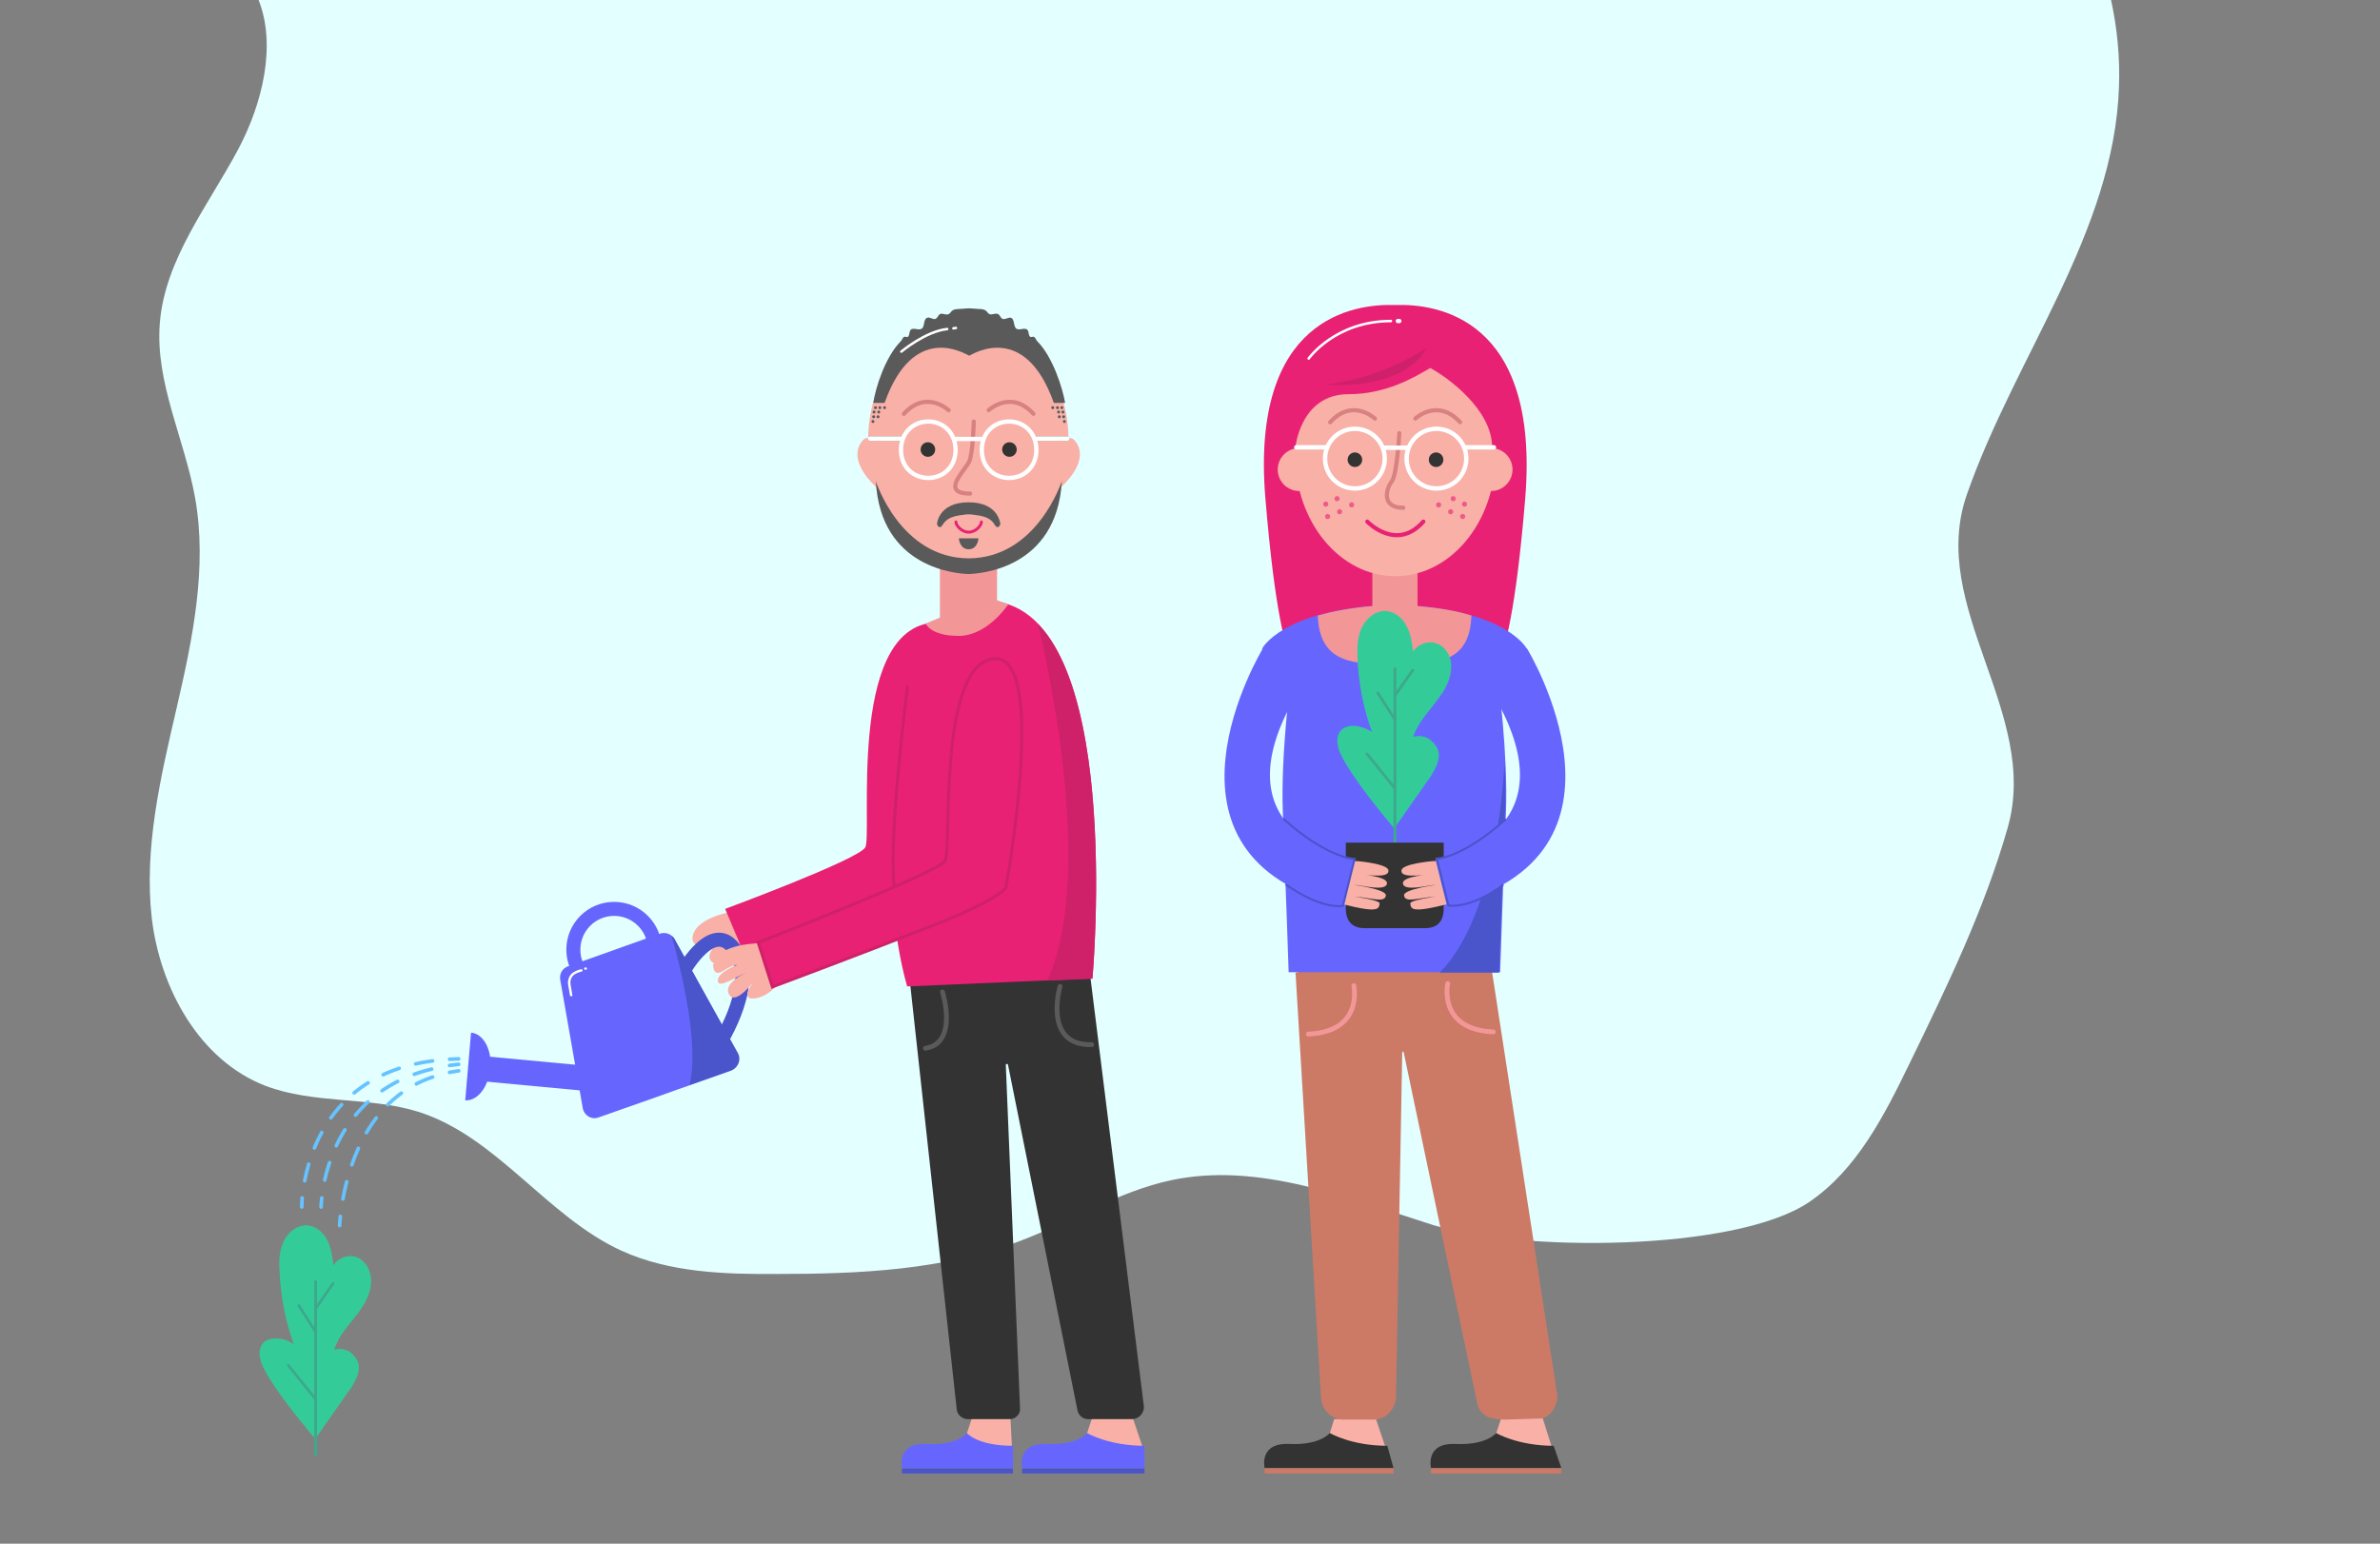 <?xml version="1.0" encoding="utf-8"?>
<!-- Generator: Adobe Illustrator 23.0.6, SVG Export Plug-In . SVG Version: 6.00 Build 0)  -->
<svg version="1.1" xmlns="http://www.w3.org/2000/svg" xmlns:xlink="http://www.w3.org/1999/xlink" x="0px" y="0px"
	 viewBox="0 0 653.8 424.1" style="enable-background:new 0 0 653.8 424.1;" xml:space="preserve">
<rect x="0" y="0" width="653.8" height="424.1" fill="#808080" stroke="none"/>
<style type="text/css">
	.st0{fill:#E3FFFF;}
	.st1{display:none;}
	.st2{display:inline;}
	.st3{fill:#33CC99;}
	.st4{fill:none;stroke:#3EA88C;stroke-width:0.787;stroke-linecap:round;stroke-miterlimit:10;}
	.st5{opacity:0.48;fill:#3EA88C;}
	.st6{fill:none;stroke:#FFFFFF;stroke-linecap:round;stroke-miterlimit:10;}
	.st7{fill:#96F7BB;}
	.st8{fill:none;stroke:#3EA88C;stroke-width:1.584;stroke-linecap:round;stroke-miterlimit:10;}
	.st9{fill:none;stroke:#FFFFFF;stroke-width:2.112;stroke-linecap:round;stroke-miterlimit:10;}
	.st10{fill:#CCFFCF;}
	.st11{fill:none;stroke:#3EA88C;stroke-width:2.574;stroke-linecap:round;stroke-miterlimit:10;}
	.st12{fill:none;stroke:#FFFFFF;stroke-width:3.432;stroke-linecap:round;stroke-miterlimit:10;}
	.st13{fill:#3EA88C;}
	.st14{fill:#F39698;}
	.st15{fill:#6666FF;}
	.st16{fill:none;stroke:#3EA88C;stroke-width:0.767;stroke-linecap:round;stroke-miterlimit:10;}
	.st17{fill:#F8B0A7;}
	.st18{fill:#E92175;}
	.st19{fill:none;stroke:#6666FF;stroke-width:3.851;stroke-miterlimit:10;}
	.st20{fill:none;stroke:#4A54CB;stroke-width:3.851;stroke-miterlimit:10;}
	.st21{fill:#333333;}
	.st22{fill:#CC7A66;}
	.st23{fill:none;stroke:#F39698;stroke-width:1.317;stroke-linecap:round;stroke-miterlimit:10;}
	.st24{fill:#4A54CB;}
	.st25{fill:#DDAE8E;}
	.st26{fill:none;stroke:#D78181;stroke-width:1.126;stroke-linecap:round;stroke-miterlimit:10;}
	.st27{fill:none;stroke:#E92175;stroke-width:1.126;stroke-linecap:round;stroke-miterlimit:10;}
	.st28{fill:none;stroke:#3EA88C;stroke-width:0.783;stroke-linecap:round;stroke-miterlimit:10;}
	.st29{fill:none;stroke:#D78181;stroke-width:1.136;stroke-linecap:round;stroke-miterlimit:10;}
	.st30{fill:none;stroke:#FFFFFF;stroke-width:1.191;stroke-linecap:round;stroke-miterlimit:10;}
	.st31{fill:none;stroke:#3EA88C;stroke-width:1.191;stroke-linecap:round;stroke-miterlimit:10;}
	.st32{fill:none;stroke:#FFFFFF;stroke-width:1.191;stroke-miterlimit:10;}
	.st33{fill:#5A5A5A;}
	.st34{fill:none;stroke:#E92175;stroke-width:0.796;stroke-linecap:round;stroke-miterlimit:10;}
	.st35{fill:#E92175;stroke:#CF2169;stroke-width:0.856;stroke-linecap:round;stroke-miterlimit:10;}
	.st36{fill:none;stroke:#CF2169;stroke-width:0.856;stroke-linecap:round;stroke-miterlimit:10;}
	.st37{opacity:0.6;}
	.st38{fill:none;stroke:#FFFFFF;stroke-width:1.216;stroke-miterlimit:10;}
	.st39{fill:none;stroke:#FFFFFF;stroke-width:1.216;stroke-linecap:round;stroke-miterlimit:10;}
	.st40{fill:#CF2169;}
	.st41{fill:none;stroke:#FFFFFF;stroke-width:0.688;stroke-linecap:round;stroke-miterlimit:10;}
	.st42{fill:none;stroke:#FFFFFF;stroke-width:1.177;stroke-linecap:round;stroke-miterlimit:10;}
	.st43{fill:none;stroke:#5A5A5A;stroke-width:1.317;stroke-linecap:round;stroke-miterlimit:10;}
	.st44{fill:none;stroke:#FFFFFF;stroke-width:0.659;stroke-linecap:round;stroke-miterlimit:10;}
	.st45{fill:none;stroke:#66C3FF;stroke-width:0.993;stroke-linecap:round;stroke-linejoin:round;}
	.st46{fill:none;stroke:#66C3FF;stroke-width:0.993;stroke-linecap:round;stroke-linejoin:round;stroke-dasharray:4.714,4.714;}
	.st47{fill:none;stroke:#66C3FF;stroke-width:0.993;stroke-linecap:round;stroke-linejoin:round;stroke-dasharray:4.979,4.979;}
	.st48{fill:none;stroke:#66C3FF;stroke-width:0.993;stroke-linecap:round;stroke-linejoin:round;stroke-dasharray:4.859,4.859;}
	.st49{fill:#6666FF;stroke:#4A54CB;stroke-width:0.57;stroke-linecap:round;stroke-miterlimit:10;}
	.st50{fill:#B66E4D;}
	.st51{fill:#6C3220;}
	.st52{fill:#9D5F44;}
	.st53{fill:none;stroke:#924D2F;stroke-width:2.002;stroke-linecap:round;stroke-miterlimit:10;}
	.st54{fill:none;stroke:#FFFFFF;stroke-width:1.778;stroke-linecap:round;stroke-miterlimit:10;}
	.st55{fill:none;stroke:#5A5A5A;stroke-width:2.002;stroke-linecap:round;stroke-miterlimit:10;}
	.st56{fill:none;stroke:#FFFFFF;stroke-width:2.162;stroke-miterlimit:10;}
	.st57{fill:none;stroke:#FFFFFF;stroke-width:2.162;stroke-linecap:round;stroke-miterlimit:10;}
	.st58{opacity:0.26;fill:#F8B0A7;}
	.st59{fill:#33CC99;stroke:#3EA88C;stroke-width:1.014;stroke-linecap:round;stroke-miterlimit:10;}
	.st60{fill:none;stroke:#4A54CB;stroke-width:0.713;stroke-linecap:round;stroke-miterlimit:10;}
	.st61{fill:none;stroke:#FFFFFF;stroke-width:1.274;stroke-linecap:round;stroke-miterlimit:10;}
	.st62{fill:none;stroke:#CF2169;stroke-width:0.713;stroke-linecap:round;stroke-miterlimit:10;}
	.st63{fill:#E92175;stroke:#CF2169;stroke-width:1.014;stroke-linecap:round;stroke-miterlimit:10;}
	.st64{fill:none;stroke:#FFFFFF;stroke-width:0.933;stroke-linecap:round;stroke-miterlimit:10;}
	.st65{fill:none;stroke:#D78181;stroke-width:1.905;stroke-linecap:round;stroke-miterlimit:10;}
	.st66{fill:none;stroke:#D78181;stroke-width:1.888;stroke-linecap:round;stroke-miterlimit:10;}
	.st67{fill:none;stroke:#FFFFFF;stroke-width:1.996;stroke-linecap:round;stroke-miterlimit:10;}
	.st68{fill:none;stroke:#3EA88C;stroke-width:1.996;stroke-linecap:round;stroke-miterlimit:10;}
	.st69{fill:none;stroke:#FFFFFF;stroke-width:1.996;stroke-miterlimit:10;}
	.st70{fill:none;stroke:#E92175;stroke-width:1.335;stroke-linecap:round;stroke-miterlimit:10;}
	.st71{fill:none;stroke:#D78181;stroke-width:1.934;stroke-linecap:round;stroke-miterlimit:10;}
	.st72{fill:none;stroke:#E92175;stroke-width:1.934;stroke-linecap:round;stroke-miterlimit:10;}
	.st73{fill:none;stroke:#3EA88C;stroke-width:1.345;stroke-linecap:round;stroke-miterlimit:10;}
	.st74{fill:none;stroke:#FFFFFF;stroke-width:2.089;stroke-miterlimit:10;}
	.st75{fill:none;stroke:#FFFFFF;stroke-width:2.089;stroke-linecap:round;stroke-miterlimit:10;}
	.st76{fill:none;stroke:#FFFFFF;stroke-width:1.182;stroke-linecap:round;stroke-miterlimit:10;}
	.st77{fill:none;stroke:#FFFFFF;stroke-width:2.021;stroke-linecap:round;stroke-miterlimit:10;}
	.st78{fill:#6666FF;stroke:#4A54CB;stroke-width:0.979;stroke-linecap:round;stroke-miterlimit:10;}
</style>
<g id="BG">
</g>
<g id="Background" class="st1">
	<g class="st2">
		<path class="st0" d="M53.8,0.7c9.6,34.5-25.7,63.3-42,95.2c-15.5,30.3-13,69.1,6.3,97.2c11.1,16.1,27.2,29,34.4,47.2
			c8.7,22.3,2,47.3,3.2,71.1c1.6,30.9,18.3,61.8,45.9,75.8c27.7,14,61.1,9.6,91.1,1.6c30-8.1,59.9-19.5,90.9-18.6
			c52.9,1.5,100.9,38.6,153.8,35.6c49-2.9,91.1-39.9,140.1-42.6c54.7-3,108.6,37.2,160.9,20.9c11-3.4,21.1-9.2,31.7-13.9
			c65.6-28.9,141.5-11.2,209.9,10.3c37.7,11.8,76.7,24.5,113.1,9.3V0.7H53.8z"/>
	</g>
	<g class="st2">
		<path class="st0" d="M53.8,0.7c9.6,34.5-25.7,63.3-42,95.2c-15.5,30.3-13,69.1,6.3,97.2c11.1,16.1,27.2,29,34.4,47.2
			c8.7,22.3,2,47.3,3.2,71.1c1.6,30.9,18.3,61.8,45.9,75.8c27.7,14,61.1,9.6,91.1,1.6c30-8.1,59.9-19.5,90.9-18.6
			c52.9,1.5,100.9,38.6,153.8,35.6c49-2.9,91.1-39.9,140.1-42.6c54.7-3,108.6,37.2,160.9,20.9c11-3.4,21.1-9.2,31.7-13.9
			c65.6-28.9,141.5-11.2,209.9,10.3c37.7,11.8,76.7,24.5,113.1,9.3V0.7H53.8z"/>
	</g>
	<g class="st2">
		<path class="st3" d="M88.7,105c-0.7-0.6-2.9-2.8-0.4-5.5c0.3-0.3,0.7-0.6,1-0.9c1.4-1.5,2.2-3.1,2.6-4.5c0,0,0-0.1,0-0.1
			c0-0.1,0.1-0.3,0.1-0.4c0-0.1,0-0.1,0.1-0.2c0-0.1,0.1-0.3,0.1-0.4c0,0,0-0.1,0-0.1c0.2-1,0.2-1.6,0.2-1.6c0-0.3,0-0.5,0-0.8
			c0-6.8-5.5-12.3-12.3-12.3c-6.8,0-12.3,5.5-12.3,12.3c0,0.3,0,0.5,0,0.8l0,0c0,0,0.1,4.7,3.7,8c3.6,3.3-0.2,6-0.2,6l0,0
			c-3.7,2.7-6,7-6,11.9c0,8.2,6.6,14.8,14.8,14.8s14.8-6.6,14.8-14.8C94.9,112.1,92.5,107.7,88.7,105z"/>
		<path class="st3" d="M80.2,78.1c-6.8,0-12.3,5.5-12.3,12.3c0,0.3,0,0.5,0,0.8l0,0c0,0,0.1,4.7,3.7,8c3.6,3.3-0.2,6-0.2,6l0,0
			c-3.7,2.7-6,7-6,11.9c0,8.2,6.6,14.8,14.8,14.8"/>
		<line class="st4" x1="80.2" y1="153.9" x2="80.2" y2="88.7"/>
		<line class="st4" x1="70.8" y1="114.3" x2="80.2" y2="123.7"/>
		<line class="st4" x1="80.2" y1="96.9" x2="85" y2="92.1"/>
		<line class="st4" x1="80.2" y1="113.3" x2="85.6" y2="107.9"/>
		<g>
			<circle class="st3" cx="39.4" cy="117.2" r="20"/>
			<polyline class="st4" points="39.4,153.9 39.4,130.7 28,121.7 			"/>
			<line class="st4" x1="39.4" y1="132.2" x2="39.4" y2="106.2"/>
			<line class="st4" x1="39.4" y1="118.8" x2="48.1" y2="110.1"/>
			<path class="st5" d="M56.9,107.5c0,0.3,0.2,23-24.9,28.3c2.3,0.9,4.8,1.4,7.4,1.4c11,0,20-9,20-20
				C59.4,113.6,58.5,110.3,56.9,107.5z"/>
			<g>
				<path class="st6" d="M24.9,108c0,0,1.7-5.7,8.8-7.7"/>
				<line class="st6" x1="35.2" y1="99.8" x2="35.2" y2="99.8"/>
			</g>
		</g>
		<g>
			<path class="st6" d="M70.4,89c0,0,1.7-5.7,8.8-7.7"/>
			<line class="st6" x1="80.7" y1="80.8" x2="80.7" y2="80.8"/>
		</g>
		<path class="st5" d="M92.7,109.3c-0.3,4.9-2.4,16.9-15.5,22.3c1,0.2,1.9,0.3,3,0.3c8.2,0,14.8-6.6,14.8-14.8
			C94.9,114.2,94.1,111.6,92.7,109.3z"/>
		<g>
			<path class="st5" d="M89.4,98.5c1.3-1.4,2.1-3,2.5-4.4c0,0,0-0.1,0-0.1c0-0.1,0.1-0.3,0.1-0.4c0-0.1,0-0.1,0.1-0.2
				c0-0.1,0.1-0.3,0.1-0.4c0,0,0-0.1,0-0.1c0.2-1,0.2-1.6,0.2-1.6c0-0.3,0-0.5,0-0.8c0-2.1-0.5-4.1-1.5-5.8
				C91,84.7,90.6,93.3,89.4,98.5z"/>
			<path class="st5" d="M87.3,102.9C87.2,103,87.3,103,87.3,102.9C87.3,103,87.3,103,87.3,102.9z"/>
		</g>
	</g>
	<g class="st2">
		<circle class="st3" cx="516.1" cy="99.8" r="20"/>
		<polyline class="st4" points="516.1,136.5 516.1,113.4 504.7,104.4 		"/>
		<line class="st4" x1="516.1" y1="114.9" x2="516.1" y2="88.9"/>
		<line class="st4" x1="516.1" y1="101.4" x2="524.8" y2="92.8"/>
		<path class="st5" d="M533.6,90.1c0,0.3,0.2,23-24.9,28.3c2.3,0.9,4.8,1.4,7.4,1.4c11,0,20-9,20-20C536.1,96.3,535.2,93,533.6,90.1
			z"/>
		<g>
			<path class="st6" d="M501.5,90.7c0,0,1.7-5.7,8.8-7.7"/>
			<line class="st6" x1="511.9" y1="82.5" x2="511.9" y2="82.5"/>
		</g>
	</g>
	<g class="st2">
		<path class="st3" d="M565.3,87.7c-0.7-0.6-2.9-2.8-0.4-5.5c0.3-0.3,0.7-0.6,1-0.9c1.4-1.5,2.2-3.1,2.6-4.5c0,0,0-0.1,0-0.1
			c0-0.1,0.1-0.3,0.1-0.4c0-0.1,0-0.1,0.1-0.2c0-0.1,0.1-0.3,0.1-0.4c0,0,0-0.1,0-0.1c0.2-1,0.2-1.6,0.2-1.6c0-0.3,0-0.5,0-0.8
			c0-6.8-5.5-12.3-12.3-12.3s-12.3,5.5-12.3,12.3c0,0.3,0,0.5,0,0.8l0,0c0,0,0.1,4.7,3.7,8c3.6,3.3-0.2,6-0.2,6l0,0
			c-3.7,2.7-6,7-6,11.9c0,8.2,6.6,14.8,14.8,14.8c8.2,0,14.8-6.6,14.8-14.8C571.6,94.8,569.1,90.4,565.3,87.7z"/>
		<path class="st3" d="M556.8,60.8c-6.8,0-12.3,5.5-12.3,12.3c0,0.3,0,0.5,0,0.8l0,0c0,0,0.1,4.7,3.7,8c3.6,3.3-0.2,6-0.2,6l0,0
			c-3.7,2.7-6,7-6,11.9c0,8.2,6.6,14.8,14.8,14.8"/>
		<line class="st4" x1="556.8" y1="136.5" x2="556.8" y2="71.4"/>
		<line class="st4" x1="547.4" y1="96.9" x2="556.8" y2="106.3"/>
		<line class="st4" x1="556.8" y1="79.6" x2="561.6" y2="74.8"/>
		<line class="st4" x1="556.8" y1="96" x2="562.3" y2="90.5"/>
		<g>
			<path class="st6" d="M547,71.7c0,0,1.7-5.7,8.8-7.7"/>
			<line class="st6" x1="557.4" y1="63.5" x2="557.4" y2="63.5"/>
		</g>
		<path class="st5" d="M569.3,92c-0.3,4.9-2.4,16.9-15.5,22.3c1,0.2,1.9,0.3,3,0.3c8.2,0,14.8-6.6,14.8-14.8
			C571.6,96.9,570.8,94.2,569.3,92z"/>
		<g>
			<path class="st5" d="M566.1,81.2c1.3-1.4,2.1-3,2.5-4.4c0,0,0-0.1,0-0.1c0-0.1,0.1-0.3,0.1-0.4c0-0.1,0-0.1,0.1-0.2
				c0-0.1,0.1-0.3,0.1-0.4c0,0,0-0.1,0-0.1c0.2-1,0.2-1.6,0.2-1.6c0-0.3,0-0.5,0-0.8c0-2.1-0.5-4.1-1.5-5.8
				C567.6,67.4,567.3,76,566.1,81.2z"/>
			<path class="st5" d="M563.9,85.6C563.9,85.6,563.9,85.7,563.9,85.6C563.9,85.7,563.9,85.6,563.9,85.6z"/>
		</g>
	</g>
	<g class="st2">
		<path class="st3" d="M316.4,122L316.4,122c-7.6,0-13.7-6.1-13.7-13.7V83.4c0-7.6,6.1-13.7,13.7-13.7h0c7.6,0,13.7,6.1,13.7,13.7
			v24.9C330.1,115.9,324,122,316.4,122z"/>
		<path class="st3" d="M316.4,122L316.4,122c-7.6,0-13.7-6.1-13.7-13.7V83.4c0-7.6,6.1-13.7,13.7-13.7h0"/>
		<line class="st4" x1="316.4" y1="137.2" x2="316.4" y2="83"/>
		<line class="st4" x1="316.4" y1="111.8" x2="325.3" y2="102.8"/>
		<line class="st4" x1="308.3" y1="88.8" x2="316" y2="96.5"/>
		<g>
			<path class="st6" d="M306,80.5c0,0,1.7-5.7,8.8-7.7"/>
			<line class="st6" x1="316.4" y1="72.3" x2="316.4" y2="72.3"/>
		</g>
		<path class="st5" d="M330.1,108.3v-3.6c-1.8,4-7.3,13.6-17.9,16.7c1.3,0.4,2.7,0.6,4.1,0.6C324,122,330.1,115.9,330.1,108.3z"/>
	</g>
	<g class="st2">
		<path class="st3" d="M596.1,128L596.1,128c-7.6,0-13.7-6.1-13.7-13.7V89.4c0-7.6,6.1-13.7,13.7-13.7l0,0c7.6,0,13.7,6.1,13.7,13.7
			v24.9C609.9,121.9,603.7,128,596.1,128z"/>
		<path class="st3" d="M596.1,128L596.1,128c-7.6,0-13.7-6.1-13.7-13.7V89.4c0-7.6,6.1-13.7,13.7-13.7l0,0"/>
		<line class="st4" x1="596.1" y1="143.3" x2="596.1" y2="89.1"/>
		<line class="st4" x1="596.1" y1="117.9" x2="605.1" y2="108.9"/>
		<line class="st4" x1="588.1" y1="94.8" x2="595.8" y2="102.6"/>
		<g>
			<path class="st6" d="M585.8,86.5c0,0,1.7-5.7,8.8-7.7"/>
			<line class="st6" x1="596.1" y1="78.4" x2="596.1" y2="78.4"/>
		</g>
		<path class="st5" d="M609.9,114.3v-3.6c-1.8,4-7.3,13.6-17.9,16.7c1.3,0.4,2.7,0.6,4.1,0.6C603.7,128,609.9,121.9,609.9,114.3z"/>
	</g>
	<g class="st2">
		<path class="st7" d="M738.1,383.3c11-3.4,21.1-9.2,31.7-13.9c65.6-28.9,141.5-11.2,209.9,10.3c37.7,11.8,76.7,24.5,113.1,9.3
			V137.9c-71.2-5.4-156.8,3.6-185.8,10.7c-34.9,8.5-114.9-4.2-114.9-4.2C739,134,684.7,123.7,631.1,131.2c-17.6,2.5-35.2,6.9-53,5.7
			c-21.7-1.4-42.5-11.1-64.2-10.5c-20.2,0.6-39.1,10-59.1,13.1c-37,5.7-74.3-10.6-111.6-7.3c-20.7,1.8-40.6,9.6-61.2,12.1
			c-30,3.5-60.3-4.4-90.5-3c-15.9,0.7-31.6,4.1-47.4,6.3c-47.1,6.6-94.8,3.4-142.3-1.3c1.3,16.4,6.7,32.5,16.1,46.1
			c11.1,16.1,27.2,29,34.4,47.2c8.7,22.3,2,47.3,3.2,71.1c1.6,30.9,18.3,61.8,45.9,75.8c27.7,14,61.1,9.6,91.1,1.6
			s59.9-19.5,90.9-18.6c52.9,1.5,100.9,38.6,153.8,35.6c49-2.9,91.1-39.9,140.1-42.6C631.8,359.4,685.8,399.6,738.1,383.3z"/>
	</g>
	<g class="st2">
		<path class="st3" d="M708.8,105.6c-1.7-1.5-7-6.8-0.9-13.3c0.8-0.7,1.6-1.5,2.3-2.3c3.4-3.6,5.2-7.6,6.3-10.9
			c0-0.1,0.1-0.2,0.1-0.3c0.1-0.3,0.2-0.7,0.3-1c0-0.2,0.1-0.3,0.1-0.5c0.1-0.4,0.2-0.7,0.2-1c0-0.1,0-0.2,0.1-0.3
			c0.5-2.3,0.5-3.9,0.5-4c0-0.6,0.1-1.3,0.1-1.9c0-16.5-13.3-29.8-29.8-29.8c-16.5,0-29.8,13.3-29.8,29.8c0,0.6,0,1.3,0.1,1.9
			l-0.1,0c0,0,0.2,11.4,9,19.4c8.8,8-0.4,14.6-0.4,14.6l0,0c-8.9,6.5-14.7,17.1-14.7,28.9c0,19.8,16.1,35.9,35.9,35.9
			c19.8,0,35.9-16.1,35.9-35.9C724.1,122.8,718.1,112.1,708.8,105.6z"/>
		<path class="st3" d="M688.2,40.3c-16.5,0-29.8,13.3-29.8,29.8c0,0.6,0,1.3,0.1,1.9l-0.1,0c0,0,0.2,11.4,9,19.4
			c8.8,8-0.4,14.6-0.4,14.6l0,0c-8.9,6.5-14.7,17.1-14.7,28.9c0,19.8,16.1,35.9,35.9,35.9"/>
	</g>
	<g class="st2">
		<path class="st3" d="M186.5,109.3c-1.7-1.5-7-6.8-0.9-13.3c0.8-0.7,1.6-1.5,2.3-2.3c3.4-3.6,5.2-7.6,6.3-10.9
			c0-0.1,0.1-0.2,0.1-0.3c0.1-0.3,0.2-0.7,0.3-1c0-0.2,0.1-0.3,0.1-0.5c0.1-0.4,0.2-0.7,0.2-1c0-0.1,0-0.2,0.1-0.3
			c0.5-2.3,0.5-3.9,0.5-4c0-0.6,0.1-1.3,0.1-1.9c0-16.5-13.3-29.8-29.8-29.8S136,57.3,136,73.8c0,0.6,0,1.3,0.1,1.9l-0.1,0
			c0,0,0.2,11.4,9,19.4c8.8,8-0.4,14.6-0.4,14.6l0,0c-8.9,6.5-14.7,17.1-14.7,28.9c0,19.8,16.1,35.9,35.9,35.9s35.9-16.1,35.9-35.9
			C201.7,126.5,195.7,115.8,186.5,109.3z"/>
		<path class="st3" d="M165.8,44C149.4,44,136,57.3,136,73.8c0,0.6,0,1.3,0.1,1.9l-0.1,0c0,0,0.2,11.4,9,19.4
			c8.8,8-0.4,14.6-0.4,14.6l0,0c-8.9,6.5-14.7,17.1-14.7,28.9c0,19.8,16.1,35.9,35.9,35.9"/>
		<line class="st8" x1="165.8" y1="227.9" x2="165.8" y2="69.7"/>
		<line class="st8" x1="143" y1="131.7" x2="165.8" y2="154.5"/>
		<line class="st8" x1="165.8" y1="89.6" x2="177.5" y2="77.9"/>
		<line class="st8" x1="165.8" y1="129.4" x2="179" y2="116.2"/>
		<g>
			<path class="st9" d="M142.1,70.4c0,0,4.1-13.7,21.2-18.7"/>
			<line class="st9" x1="167.2" y1="50.6" x2="167.2" y2="50.6"/>
		</g>
		<path class="st5" d="M196.2,119.6c-0.7,12-5.9,41-37.6,54.2c2.3,0.5,4.7,0.7,7.2,0.7c19.8,0,35.9-16.1,35.9-35.9
			C201.7,131.7,199.7,125.1,196.2,119.6z"/>
		<g>
			<path class="st5" d="M188.2,93.4c3.2-3.5,5-7.4,6-10.6c0-0.1,0.1-0.2,0.1-0.3c0.1-0.3,0.2-0.7,0.3-1c0-0.2,0.1-0.3,0.1-0.5
				c0.1-0.4,0.2-0.7,0.2-1c0-0.1,0-0.2,0.1-0.3c0.5-2.3,0.5-3.9,0.5-4c0-0.6,0.1-1.3,0.1-1.9c0-5.1-1.3-9.9-3.5-14.1
				C192.1,59.9,191.2,80.9,188.2,93.4z"/>
			<path class="st5" d="M183,104.2c0,0.1,0,0.1,0,0.1C183,104.3,183,104.3,183,104.2z"/>
		</g>
	</g>
	<g class="st2">
		<path class="st10" d="M970.9,223.9C897.2,247,815.4,266.1,744.7,235c-11.4-5-22.2-11.3-34.1-15c-56.3-17.6-114.5,25.8-173.4,22.6
			c-52.8-2.9-98.1-42.8-150.9-45.9c-56.9-3.3-108.7,36.7-165.7,38.3c-33.5,0.9-65.6-11.4-98-20.1c-28.9-7.8-60.7-12.4-88.5-2.4
			c7.2,8.3,14,16.9,17.9,27c8.7,22.3,2,47.3,3.2,71.1c1.6,30.9,18.3,61.8,45.9,75.8c27.7,14,61.1,9.6,91.1,1.6
			c30-8.1,59.9-19.5,90.9-18.6c52.9,1.5,100.9,38.6,153.8,35.6c49-2.9,91.1-39.9,140.1-42.6c54.7-3,108.6,37.2,160.9,20.9
			c11-3.4,21.1-9.2,31.7-13.9c65.6-28.9,141.5-11.2,209.9,10.3c37.7,11.8,76.7,24.5,113.1,9.3V213.9
			C1053.5,197.5,1011.5,211.2,970.9,223.9z"/>
	</g>
</g>
<g id="Design">
	<g>
		<path class="st0" d="M65.5,40.9c-8.3,15.6-20.2,30.3-21.6,47.9c-1.3,16.3,6.8,31.8,9.7,48c3.4,19.2-0.7,38.8-5.1,57.8
			c-4.4,19-9,38.4-6.8,57.7c2.3,19.3,13.1,39,31.2,46c13.4,5.1,28.6,2.9,42.2,7.2c21.5,6.9,35.1,28.7,55.6,38.1
			c13.2,6,28.2,6.5,42.7,6.4c22.6,0,45.7-1,66.9-9.1c14-5.3,26.9-13.6,41.6-16.7c24-5,48.3,4.9,71.6,12.3c23.4,7.4,83,7.5,103.4-6.2
			c13.3-9,20.8-24,27.8-38.4c10.2-21,20.4-42,26.8-64.4c9.1-31.6-22-60.6-11.2-91.6c13.2-37.9,40.4-71.9,41.8-112
			c0.3-8.2-0.5-16.2-2.2-24H71C76,12.4,72.1,28.4,65.5,40.9z"/>
	</g>
	<g>
		<g>
			<g>
				<path class="st3" d="M97.7,345.3c-2.2-0.7-4.8,0.3-6.1,2.3c-0.3-2.3-0.6-4.6-1.6-6.7c-1-2.1-2.9-3.9-5.2-4.2
					c-2.8-0.4-5.6,1.6-6.8,4.2c-1.3,2.6-1.4,5.5-1.2,8.4c0.3,6.8,1.6,13.6,3.9,20c-1.4-1-3.2-1.6-5-1.6c-1,0-2,0.2-2.9,0.8
					c-1.4,1-1.8,3.1-1.3,4.8c0,0-0.2,3.9,15.1,22l8.4-12c5.2-6.8,3.7-9.3,1.9-11.2c-1.1-1.2-3-1.8-4.6-1.4c-0.2,0-0.4,0.1-0.5,0.2
					c0.3-1,0.7-1.9,1.2-2.9c1.4-2.6,3.5-4.8,5.3-7.2c1.8-2.4,3.4-5.1,3.6-8.1C102.2,349.5,100.6,346.2,97.7,345.3z"/>
			</g>
			<line class="st16" x1="86.7" y1="352.1" x2="86.7" y2="399.8"/>
		</g>
		<line class="st16" x1="79.2" y1="375.1" x2="86.7" y2="384.4"/>
		<line class="st16" x1="82.1" y1="358.7" x2="86.7" y2="365.9"/>
		<line class="st16" x1="86.7" y1="359.5" x2="91.5" y2="352.6"/>
	</g>
	<path class="st17" d="M202,250.3c0,0-11.7,1.6-11.8,7.7c0,0,0.5,2.9,2.7,0.9c2.1-2.1,2.9-2,2.9-2s-4.1,2.5-3.7,4.5s3.7-1.6,6.3-3.3
		c0,0-5.3,3.8-2.9,6.1c2.1,2,5.1-4.9,5.1-4.9s-2.9,5.5,0.7,4.4c3.6-1.1,5.5-5.9,5.5-5.9L202,250.3z"/>
	<path class="st18" d="M203.8,260.6l-4.6-10.9c0,0,36.5-13.5,38.5-16.9c2-3.4-5-58.8,18.1-61.7c15.7-2,2.4,66.3,2.4,66.3
		S247.3,245.8,203.8,260.6z"/>
	<circle class="st19" cx="168.7" cy="260.9" r="11.2"/>
	<path class="st20" d="M187.9,266.6c0,0,8.4-14.9,14.3-5.1c6,9.8-5.5,26.7-5.5,26.7"/>
	
		<rect x="129.8" y="291.4" transform="matrix(0.996 9.339794e-02 -9.339794e-02 0.996 28.178 -12.448)" class="st15" width="34.5" height="6.9"/>
	<path class="st15" d="M129.4,283.7c3.4,0.3,5.8,4.7,5.3,9.8s-3.5,9-6.9,8.8"/>
	<path class="st17" d="M211.3,259.2c0,0-13.7-1-15.4,5.9c0,0-0.1,3.5,2.8,1.6c2.9-1.8,3.8-1.6,3.8-1.6s-5.3,1.9-5.3,4.3
		c0,2.4,4.7-0.9,8-2.3c0,0-7,3-4.8,6.3c1.9,2.8,7.1-4.3,7.1-4.3s-4.7,5.6-0.3,5.2c4.4-0.4,7.8-5.4,7.8-5.4L211.3,259.2z"/>
	<path class="st21" d="M266,389.9h11.3c1.7,0,3.1-1.4,2.9-3.1l-3.9-94.2c0-0.4,0.5-0.4,0.6-0.1l19.1,95c0.3,1.4,1.5,2.4,3,2.4h11.9
		c2,0,3.6-1.8,3.3-3.8L299.1,265c0-0.1-0.1-0.3-0.3-0.3l-49.2-1.3c-0.2,0-0.3,0.2-0.3,0.3L262.8,387
		C262.9,388.7,264.3,389.9,266,389.9z"/>
	<g>
		<polygon class="st17" points="410.7,394.7 414.8,397.6 426.4,397.9 423.4,388.4 412.3,389.9 		"/>
		<path class="st21" d="M411,393.7c0,0,5.9,3.5,15.8,3.5l2.1,6.1h-35.8c0,0-1.7-7,6.8-6.6S411,393.7,411,393.7z"/>
		
			<rect x="393.1" y="403.4" transform="matrix(-1 -3.838453e-11 3.838453e-11 -1 822.012 808.21)" class="st22" width="35.8" height="1.4"/>
	</g>
	<g>
		<polygon class="st17" points="365,394.7 369.1,397.6 380.7,397.9 378,389.9 366.5,389.9 		"/>
		<path class="st21" d="M365.3,393.7c0,0,5.9,3.5,15.8,3.5l1.7,6.1h-35.4c0,0-1.7-7,6.8-6.6S365.3,393.7,365.3,393.7z"/>
		
			<rect x="347.4" y="403.4" transform="matrix(-1 -3.879620e-11 3.879620e-11 -1 730.2 808.21)" class="st22" width="35.4" height="1.4"/>
	</g>
	<path class="st22" d="M427.6,382l-18-116.8c0-0.1-0.1-0.2-0.2-0.2l-24.2-1.2c-0.1,0-0.2-0.1-0.2-0.2v-2.7c0-0.1-0.1-0.2-0.2-0.2
		l-28.8,6.5c-0.1,0-0.2,0.1-0.1,0.2l7,116.6c0.2,3.4,2.9,6,6.1,6h8.4c3.3,0,6-2.8,6.1-6.3l1.7-94.6c0-0.2,0.3-0.3,0.4,0l20.3,96.9
		c1.1,3.3,3.9,4,7.6,4l10.1-0.3c0,0,0,0,0.1,0C426.7,388.6,428.4,385.2,427.6,382z"/>
	<path class="st23" d="M371.9,270.8c0,0,2.8,12.6-12.5,13.3"/>
	<path class="st23" d="M397.7,270.2c0,0-2.8,12.6,12.5,13.3"/>
	<rect x="258.2" y="149" class="st14" width="15.7" height="24.3"/>
	<path class="st18" d="M383.3,83.8c-11.3-0.4-39.8,3.4-35.7,53c5.1,61.7,12.2,46.4,12.2,46.4l23.5-1.3l23.5,1.3
		c0,0,7.1,15.3,12.2-46.4C423,87.2,394.6,83.4,383.3,83.8z"/>
	<g>
		<path class="st17" d="M240.8,133.9c0,0-7.8-6.6-4.4-12.1c2.1-3.3,3.2,0.1,3.2,0.1L240.8,133.9z"/>
		<path class="st17" d="M291.4,133.9c0,0,7.8-6.6,4.4-12.1c-2.1-3.3-3.2,0.1-3.2,0.1L291.4,133.9z"/>
	</g>
	<g>
		<polygon class="st17" points="298.3,394.7 302.4,397.6 314,397.9 311.3,389.9 299.9,389.9 		"/>
		<path class="st15" d="M298.6,393.7c0,0,5.9,3.5,15.8,3.5v6.1h-33.6c0,0-1.7-7,6.8-6.6S298.6,393.7,298.6,393.7z"/>
		
			<rect x="280.7" y="403.4" transform="matrix(-1 -4.079282e-11 4.079282e-11 -1 595.092 808.21)" class="st24" width="33.6" height="1.4"/>
	</g>
	<polygon class="st17" points="265.3,394.7 269.5,397.6 278,397.9 277.6,389.9 266.9,389.9 	"/>
	<path class="st15" d="M265.6,393.7c0,0,2.8,3.5,12.7,3.5v6.1h-30.5c0,0-1.7-7,6.8-6.6C263.1,397.2,265.6,393.7,265.6,393.7z"/>
	
		<rect x="247.7" y="403.4" transform="matrix(-1 -4.496149e-11 4.496149e-11 -1 525.971 808.21)" class="st24" width="30.5" height="1.4"/>
	<g>
		<path class="st15" d="M384.2,166.1c-0.3,0-0.6,0-1,0v0c0,0,0,0-0.1,0c0,0,0,0-0.1,0v0c-0.3,0-0.6,0-1,0c-0.4,0-0.7,0-1.1,0l0,0.1
			c-28.8,1.4-34.2,12-34.2,12l7.8,8.8c0,0-2.7,20.8-2.1,36c0.8,20.1,1.6,44.1,1.6,44.1H381h2h0.3"/>
		<path class="st15" d="M381.9,166.1c0.3,0,0.6,0,1,0v0c0,0,0,0,0.1,0c0,0,0,0,0.1,0v0c0.3,0,0.6,0,1,0c0.4,0,0.7,0,1.1,0l0,0.1
			c28.8,1.4,34.2,12,34.2,12l-7.8,8.8c0,0,2.7,20.8,2.1,36c-0.8,20.1-1.6,44.1-1.6,44.1h-26.7h-2h-0.3"/>
	</g>
	<path class="st14" d="M389.4,166.5v-15.1H377v15.1c-6.1,0.5-11,1.5-15,2.6c0.5,13.2,9.7,13.4,21.1,13.4c11.4,0,20.7-0.2,21.1-13.4
		C400.4,167.9,395.5,167,389.4,166.5z"/>
	<g>
		<circle class="st17" cx="356.9" cy="129" r="5.9"/>
		<circle class="st17" cx="409.6" cy="129" r="5.9"/>
	</g>
	<g>
		<ellipse class="st17" cx="383.3" cy="125.1" rx="27.5" ry="33.2"/>
		<path class="st26" d="M384.4,119c0,0-0.6,11.4-2.1,13.3c-1.5,1.9-3,7.2,3.2,7.2"/>
	</g>
	<path class="st27" d="M375.6,143.3c0,0,8,8.4,15.4,0"/>
	<g>
		<path class="st26" d="M388.8,115c0,0,6.1-5.8,12.3,1"/>
		<path class="st26" d="M377.7,115c0,0-6.1-5.8-12.3,1"/>
	</g>
	<path class="st18" d="M382.9,88.8c-32.1,0-27.1,34.4-27.1,34.4s1.3-14.9,14.6-14.9c10.7,0,18.5-4.9,22.5-7.2
		c4.7,2.5,17,11.4,17,21.8l4.4-0.1C414.4,122.8,413.1,88.8,382.9,88.8z"/>
	<g>
		<g>
			<g>
				<path class="st3" d="M394.4,176.7c-2.3-0.7-4.9,0.3-6.2,2.3c-0.3-2.3-0.6-4.7-1.7-6.8c-1-2.1-2.9-3.9-5.3-4.3
					c-2.9-0.4-5.7,1.7-7,4.3c-1.3,2.6-1.4,5.6-1.3,8.5c0.3,7,1.6,13.9,4,20.4c-1.5-1-3.3-1.6-5.1-1.7c-1,0-2.1,0.2-2.9,0.8
					c-1.5,1-1.8,3.1-1.3,4.9c0,0-0.2,3.9,15.4,22.5l8.6-12.3c5.3-7,3.8-9.5,1.9-11.5c-1.2-1.3-3-1.8-4.7-1.5c-0.2,0-0.4,0.1-0.6,0.2
					c0.3-1,0.8-2,1.3-2.9c1.5-2.7,3.6-4.9,5.4-7.4c1.9-2.4,3.5-5.2,3.7-8.3C399,180.9,397.4,177.6,394.4,176.7z"/>
			</g>
			<line class="st28" x1="383.2" y1="183.7" x2="383.2" y2="232.4"/>
		</g>
		<line class="st28" x1="375.5" y1="207.1" x2="383.2" y2="216.6"/>
		<line class="st28" x1="378.5" y1="190.4" x2="383.2" y2="197.7"/>
		<line class="st28" x1="383.2" y1="191.1" x2="388.1" y2="184.1"/>
	</g>
	<g>
		<path class="st17" d="M293.5,120.6c0,17.8-12.3,36.4-27.5,36.4c-15.2,0-27.5-18.6-27.5-36.4s12.3-32.2,27.5-32.2
			C281.3,88.4,293.5,102.8,293.5,120.6z"/>
		<path class="st29" d="M267.5,115.8c0,0-0.2,8.9-1.3,11.1c-1.3,2.6-8,8.7,0.3,8.7"/>
	</g>
	<g>
		<path class="st26" d="M271.6,112.7c0,0,6.1-5.8,12.3,1"/>
		<path class="st26" d="M260.6,112.7c0,0-6.1-5.8-12.3,1"/>
	</g>
	<line class="st30" x1="262.6" y1="120.6" x2="269.6" y2="120.6"/>
	<g>
		<g>
			<line class="st31" x1="239" y1="120.5" x2="247.4" y2="120.5"/>
			<line class="st30" x1="239" y1="120.5" x2="247.4" y2="120.5"/>
		</g>
		<g>
			<line class="st31" x1="284.8" y1="120.5" x2="293.2" y2="120.5"/>
			<line class="st30" x1="284.8" y1="120.5" x2="293.2" y2="120.5"/>
		</g>
	</g>
	<g>
		<path class="st32" d="M262.5,123.6c0,4.7-3.4,7.7-7.5,7.7c-4.1,0-7.5-3-7.5-7.7c0-4.7,3.4-7.8,7.5-7.8
			C259.1,115.8,262.5,118.9,262.5,123.6z"/>
		<path class="st32" d="M284.7,123.6c0,4.7-3.4,7.7-7.5,7.7c-4.1,0-7.5-3-7.5-7.7c0-4.7,3.4-7.8,7.5-7.8
			C281.3,115.8,284.7,118.9,284.7,123.6z"/>
	</g>
	<path class="st33" d="M266.1,138c-8.4,0-8.7,6-8.7,6s0.6,1.8,1.6,0.1c1.6-2.6,5-2.5,6.7-2.8c0.3,0,0.5,0,0.8,0
		c1.7,0.3,5.2,0.2,6.7,2.8c1,1.7,1.6-0.1,1.6-0.1S274.4,138,266.1,138z"/>
	<path class="st33" d="M266.1,147.9h-2.7c0,0,0.2,3,2.7,3c2.5,0,2.7-3,2.7-3H266.1z"/>
	<path class="st33" d="M266.1,153.4c-18.8-0.1-25.5-21.2-25.5-21.2c1.3,24.2,22.7,25.4,25.3,25.5h0.3c2.7-0.1,24.1-1.3,25.5-25.5
		C291.6,132.3,284.9,153.3,266.1,153.4z"/>
	<path class="st34" d="M269.6,143.4c0,1-1.6,2.8-3.5,2.8c-1.9,0-3.5-1.8-3.5-2.8"/>
	<g>
		<path class="st33" d="M284.9,93.7c-0.4-0.4-0.5-1.2-1.1-1.2c-0.2,0-0.4,0.1-0.6,0.1c-0.7-0.1-0.5-1.3-0.9-1.9
			c-0.7-0.9-2.2,0.2-3.1-0.4c-0.9-0.7-0.4-2.6-1.5-3c-0.7-0.2-1.6,0.6-2.3,0.3c-0.5-0.2-0.7-1-1.2-1.3c-0.7-0.4-1.7,0.3-2.4,0
			c-0.4-0.2-0.6-0.6-0.9-0.9c-0.5-0.4-1.2-0.5-1.8-0.5c-1-0.1-1.9-0.1-2.9-0.2v0c0,0,0,0,0,0c0,0,0,0,0,0v0c-1,0.1-1.9,0.1-2.9,0.2
			c-0.6,0-1.3,0.1-1.8,0.5c-0.3,0.3-0.5,0.7-0.9,0.9c-0.8,0.4-1.7-0.4-2.4,0c-0.5,0.3-0.6,1-1.2,1.3c-0.7,0.3-1.5-0.6-2.3-0.3
			c-1.1,0.4-0.6,2.4-1.5,3c-0.9,0.6-2.4-0.5-3.1,0.4c-0.4,0.6-0.2,1.8-0.9,1.9c-0.2,0-0.4-0.1-0.6-0.1c-0.6,0-0.7,0.8-1.1,1.2
			c-4.3,4.3-7,12.8-7.6,17h3.1c7.9-22.3,21.9-13.6,23.2-13h0.1c1.2-0.6,15.3-9.3,23.2,13h3.1C291.9,106.6,289.2,98,284.9,93.7z"/>
	</g>
	<g>
		<g>
			<circle class="st33" cx="240.5" cy="112" r="0.4"/>
			<circle class="st33" cx="241.7" cy="112" r="0.4"/>
			<circle class="st33" cx="243" cy="112" r="0.4"/>
			<circle class="st33" cx="240.1" cy="113.2" r="0.4"/>
			<circle class="st33" cx="241.4" cy="113.2" r="0.4"/>
			<circle class="st33" cx="240" cy="114.5" r="0.4"/>
			<circle class="st33" cx="241.2" cy="114.5" r="0.4"/>
			<circle class="st33" cx="239.8" cy="115.8" r="0.4"/>
		</g>
		<g>
			<circle class="st33" cx="291.7" cy="112" r="0.4"/>
			<circle class="st33" cx="290.5" cy="112" r="0.4"/>
			<circle class="st33" cx="289.2" cy="112" r="0.4"/>
			<circle class="st33" cx="292" cy="113.2" r="0.4"/>
			<circle class="st33" cx="290.8" cy="113.2" r="0.4"/>
			<circle class="st33" cx="292.2" cy="114.5" r="0.4"/>
			<circle class="st33" cx="291" cy="114.5" r="0.4"/>
			<circle class="st33" cx="292.4" cy="115.8" r="0.4"/>
		</g>
	</g>
	<path class="st18" d="M272.5,165.1c0,0-22.1,4-25.1,16.1c-3,12.2-6.2,61.9,1.8,89.8l50.9-2.2C300.1,268.9,309.3,168.2,272.5,165.1z
		"/>
	<path class="st35" d="M208.3,258.9c0,0,49.4-19.1,51.3-22.4c1.9-3.3-2-53.8,13.3-55.5c15.3-1.8,3.4,63,3.4,63s-2.5,3.4-19.9,10.2
		c-22.2,8.7-44.2,16.9-44.2,16.9L208.3,258.9z"/>
	<path class="st36" d="M249.3,188.7c0,0-5.1,38.9-3.7,54.7"/>
	<path class="st14" d="M254.3,171.3c0,0,1.2,3.4,9.1,3.4S277,166,277,166l-5.4-1.9L254.3,171.3z"/>
	<g>
		<path class="st21" d="M396.6,231.5v18c0,4.2-2.3,5.5-5.2,5.5h-16.5c-2.8,0-5.2-1.3-5.2-5.5v-18"/>
	</g>
	<g>
		<path class="st17" d="M365.9,236.2l-3.8,10.3c17.2,5.1,16.6,3.3,16.9,1.7c0.1-0.9-7-1.9-7-1.9c4.5,0.3,8.5,1.9,8.7-0.3
			c0.2-1.7-8.8-2.9-8.8-2.9s0,0,1.2,0.1c1.2,0.1,7.5,1.7,7.9-0.4c0.4-2.2-8-2.6-8-2.6c4.3,0.4,8.7,0.9,8.4-1.1
			c-0.2-1.8-8.3-2.5-8.3-2.5L365.9,236.2z"/>
		<path class="st17" d="M400.5,236.2l3.8,10.3c-17.2,5.1-16.6,3.3-16.9,1.7c-0.1-0.9,7-1.9,7-1.9c-4.5,0.3-8.5,1.9-8.7-0.3
			c-0.2-1.7,8.8-2.9,8.8-2.9s0,0-1.2,0.1c-1.2,0.1-7.5,1.7-7.9-0.4c-0.4-2.2,8-2.6,8-2.6c-4.3,0.4-8.7,0.9-8.4-1.1
			c0.2-1.8,8.3-2.5,8.3-2.5L400.5,236.2z"/>
	</g>
	<g class="st37">
		<g>
			<circle class="st18" cx="367.3" cy="137" r="0.7"/>
			<circle class="st18" cx="364.7" cy="141.9" r="0.7"/>
			<circle class="st18" cx="368" cy="140.6" r="0.7"/>
			<circle class="st18" cx="371.3" cy="138.7" r="0.7"/>
			<circle class="st18" cx="364.2" cy="138.5" r="0.7"/>
		</g>
		<g>
			<circle class="st18" cx="399.2" cy="137" r="0.7"/>
			<circle class="st18" cx="401.8" cy="141.9" r="0.7"/>
			<circle class="st18" cx="398.5" cy="140.6" r="0.7"/>
			<circle class="st18" cx="395.2" cy="138.7" r="0.7"/>
			<circle class="st18" cx="402.3" cy="138.5" r="0.7"/>
		</g>
	</g>
	<g>
		<g>
			<circle class="st38" cx="372.2" cy="126" r="8.2"/>
			<circle class="st38" cx="394.6" cy="126" r="8.2"/>
		</g>
		<line class="st38" x1="380" y1="123" x2="386.9" y2="123"/>
		<g>
			<line class="st39" x1="402.4" y1="122.9" x2="410.4" y2="122.9"/>
			<line class="st39" x1="356.1" y1="122.9" x2="364.5" y2="122.9"/>
		</g>
	</g>
	<g>
		<circle class="st21" cx="372.2" cy="126.3" r="2"/>
		<circle class="st21" cx="394.5" cy="126.3" r="2"/>
	</g>
	<g>
		<circle class="st21" cx="254.9" cy="123.5" r="2"/>
		<circle class="st21" cx="277.3" cy="123.5" r="2"/>
	</g>
	<path class="st40" d="M363.9,105.7c0,0,21.2,2.2,28.2-10.3C392.1,95.4,380.8,103.6,363.9,105.7z"/>
	<g>
		<path class="st41" d="M359.5,98.5c0,0,7.3-10.3,22.6-10.3"/>
		<line class="st42" x1="384" y1="88.2" x2="384.4" y2="88.2"/>
	</g>
	<g>
		<path class="st41" d="M247.6,96.6c0,0,6.7-5.6,12.6-6.2"/>
		<line class="st41" x1="261.9" y1="90.2" x2="262.6" y2="90.1"/>
	</g>
	<path class="st43" d="M258.9,272.5c0,0,4.5,14.1-4.7,15.5"/>
	<path class="st43" d="M291.2,271c0,0-4.8,16.3,8.7,16"/>
	<path class="st40" d="M287.7,269.4l12.4-0.5c0,0,6.8-75-15-97.5C289.1,188.2,300.2,241.8,287.7,269.4z"/>
	<path class="st24" d="M395.5,267.2h16.3c0,0,0.9-24,1.6-44.1c0.2-4.3,0.1-8.9-0.1-13.5C412.7,220.6,409.8,252.7,395.5,267.2z"/>
	<g>
		<path class="st15" d="M360.8,169.4l-3.4,13.4l-2.2,9.7c-21,37.9,16.9,43.5,16.9,43.5l-3.2,12.9c-56.7-13.7-22-70.7-22-70.7"/>
		<path class="st15" d="M419.5,178.2c0,0,34.7,56.9-22,70.7l-3.2-12.9c0,0,37.9-5.6,16.9-43.5l-2.2-9.7l-3.4-13.4"/>
	</g>
	<g>
		<path class="st15" d="M185.3,258c-0.8-1.4-2.5-2-4-1.5l-9.3,3.3l-6.7,2.4l-9.3,3.3c-1.5,0.5-2.4,2.1-2.1,3.7l6.2,35.3
			c0.4,2,2.4,3.2,4.3,2.5l14.8-5.2l6.7-2.4l14.8-5.2c1.9-0.7,2.8-2.9,1.8-4.7L185.3,258z"/>
		<path class="st24" d="M189.4,298.1l11.5-4.1c1.9-0.7,2.8-2.9,1.8-4.7L185.3,258c-0.2-0.4-0.5-0.7-0.8-0.9
			C187.2,266.7,192.2,287.2,189.4,298.1z"/>
	</g>
	<path class="st44" d="M156.9,273.4l-0.5-2.9c-0.2-1.2,0.3-2.5,1.3-3.1c0.5-0.3,1.1-0.6,2-0.8"/>
	<line class="st44" x1="160.8" y1="266.1" x2="160.9" y2="266.1"/>
	<g>
		<g>
			<path class="st45" d="M82.9,331.6c0,0,0-0.9,0.1-2.5"/>
			<path class="st46" d="M83.7,324.4c2.1-10.9,9.7-30.7,37.5-33.2"/>
			<path class="st45" d="M123.5,291c0.8,0,1.6-0.1,2.5-0.1"/>
		</g>
	</g>
	<g>
		<g>
			<path class="st45" d="M88.2,331.6c0,0,0-0.9,0.2-2.5"/>
			<path class="st47" d="M89.2,324.2c2.2-9.9,9.3-26.8,31.8-31"/>
			<path class="st45" d="M123.5,292.7c0.8-0.1,1.6-0.2,2.5-0.3"/>
		</g>
	</g>
	<g>
		<g>
			<path class="st45" d="M93.3,336.7c0,0,0-0.9,0.2-2.5"/>
			<path class="st48" d="M94.2,329.4c1.9-10.5,7.9-29.3,27-34.2"/>
			<path class="st45" d="M123.5,294.6c0.8-0.1,1.6-0.3,2.5-0.4"/>
		</g>
	</g>
	<path class="st49" d="M353.4,243.1c0,0,8.7,6.5,15.5,5.8l3.2-12.9c0,0-7.4-0.2-19.4-10.9"/>
	<path class="st49" d="M412.8,243.2c0,0-8.1,6.3-14.9,5.6l-3.2-12.9c0,0,6.8,0,18.8-10.7"/>
</g>
</svg>
